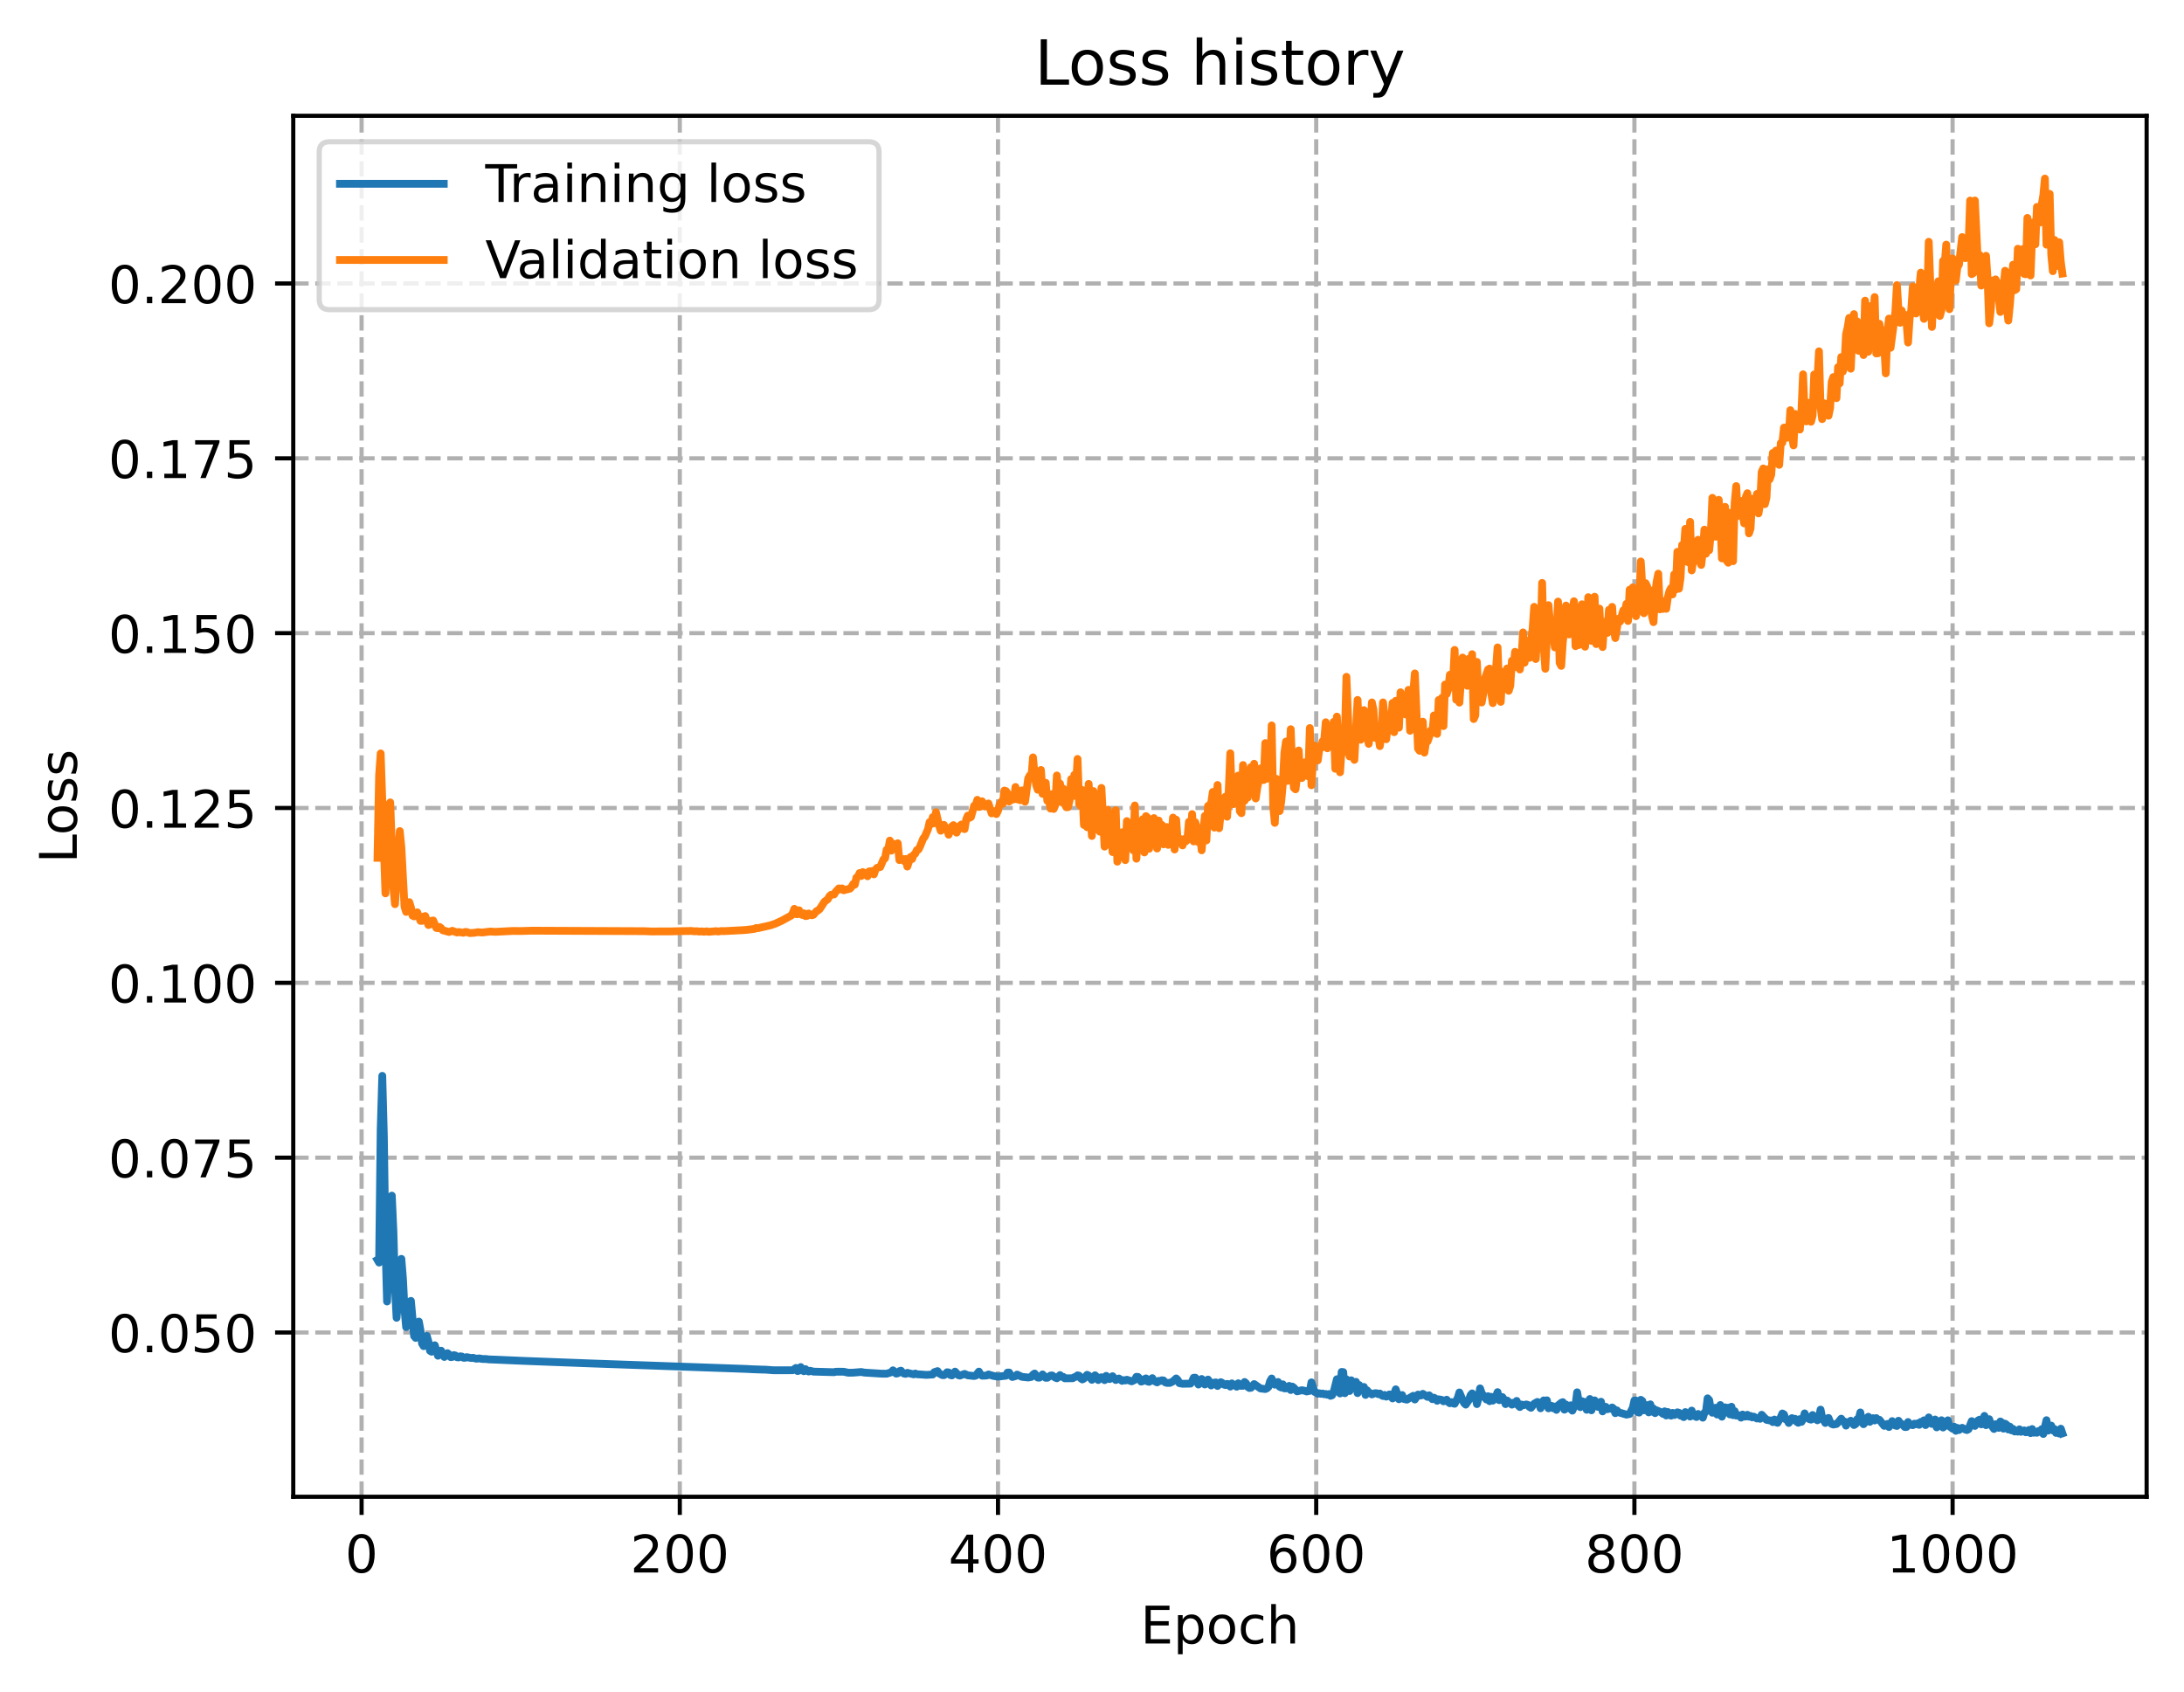 <?xml version="1.0" encoding="utf-8" standalone="no"?>
<!DOCTYPE svg PUBLIC "-//W3C//DTD SVG 1.1//EN"
  "http://www.w3.org/Graphics/SVG/1.1/DTD/svg11.dtd">
<!-- Created with matplotlib (https://matplotlib.org/) -->
<svg height="325.986pt" version="1.1" viewBox="0 0 420.826 325.986" width="420.826pt" xmlns="http://www.w3.org/2000/svg" xmlns:xlink="http://www.w3.org/1999/xlink">
 <defs>
  <style type="text/css">
*{stroke-linecap:butt;stroke-linejoin:round;}
  </style>
 </defs>
 <g id="figure_1">
  <g id="patch_1">
   <path d="M 0 325.986 
L 420.826 325.986 
L 420.826 0 
L 0 0 
z
" style="fill:#ffffff;"/>
  </g>
  <g id="axes_1">
   <g id="patch_2">
    <path d="M 56.506 288.43 
L 413.626 288.43 
L 413.626 22.318 
L 56.506 22.318 
z
" style="fill:#ffffff;"/>
   </g>
   <g id="matplotlib.axis_1">
    <g id="xtick_1">
     <g id="line2d_1">
      <path clip-path="url(#p7b90dd5ae0)" d="M 69.673 288.43 
L 69.673 22.318 
" style="fill:none;stroke:#b0b0b0;stroke-dasharray:2.96,1.28;stroke-dashoffset:0;stroke-width:0.8;"/>
     </g>
     <g id="line2d_2">
      <defs>
       <path d="M 0 0 
L 0 3.5 
" id="mb64e39a94e" style="stroke:#000000;stroke-width:0.8;"/>
      </defs>
      <g>
       <use style="stroke:#000000;stroke-width:0.8;" x="69.673" xlink:href="#mb64e39a94e" y="288.43"/>
      </g>
     </g>
     <g id="text_1">
      <!-- 0 -->
      <defs>
       <path d="M 31.781 66.406 
Q 24.172 66.406 20.328 58.906 
Q 16.5 51.422 16.5 36.375 
Q 16.5 21.391 20.328 13.891 
Q 24.172 6.391 31.781 6.391 
Q 39.453 6.391 43.281 13.891 
Q 47.125 21.391 47.125 36.375 
Q 47.125 51.422 43.281 58.906 
Q 39.453 66.406 31.781 66.406 
z
M 31.781 74.219 
Q 44.047 74.219 50.516 64.516 
Q 56.984 54.828 56.984 36.375 
Q 56.984 17.969 50.516 8.266 
Q 44.047 -1.422 31.781 -1.422 
Q 19.531 -1.422 13.062 8.266 
Q 6.594 17.969 6.594 36.375 
Q 6.594 54.828 13.062 64.516 
Q 19.531 74.219 31.781 74.219 
z
" id="DejaVuSans-48"/>
      </defs>
      <g transform="translate(66.492 303.029)scale(0.1 -0.1)">
       <use xlink:href="#DejaVuSans-48"/>
      </g>
     </g>
    </g>
    <g id="xtick_2">
     <g id="line2d_3">
      <path clip-path="url(#p7b90dd5ae0)" d="M 130.987 288.43 
L 130.987 22.318 
" style="fill:none;stroke:#b0b0b0;stroke-dasharray:2.96,1.28;stroke-dashoffset:0;stroke-width:0.8;"/>
     </g>
     <g id="line2d_4">
      <g>
       <use style="stroke:#000000;stroke-width:0.8;" x="130.987" xlink:href="#mb64e39a94e" y="288.43"/>
      </g>
     </g>
     <g id="text_2">
      <!-- 200 -->
      <defs>
       <path d="M 19.188 8.297 
L 53.609 8.297 
L 53.609 0 
L 7.328 0 
L 7.328 8.297 
Q 12.938 14.109 22.625 23.891 
Q 32.328 33.688 34.812 36.531 
Q 39.547 41.844 41.422 45.531 
Q 43.312 49.219 43.312 52.781 
Q 43.312 58.594 39.234 62.25 
Q 35.156 65.922 28.609 65.922 
Q 23.969 65.922 18.812 64.312 
Q 13.672 62.703 7.812 59.422 
L 7.812 69.391 
Q 13.766 71.781 18.938 73 
Q 24.125 74.219 28.422 74.219 
Q 39.75 74.219 46.484 68.547 
Q 53.219 62.891 53.219 53.422 
Q 53.219 48.922 51.531 44.891 
Q 49.859 40.875 45.406 35.406 
Q 44.188 33.984 37.641 27.219 
Q 31.109 20.453 19.188 8.297 
z
" id="DejaVuSans-50"/>
      </defs>
      <g transform="translate(121.443 303.029)scale(0.1 -0.1)">
       <use xlink:href="#DejaVuSans-50"/>
       <use x="63.623" xlink:href="#DejaVuSans-48"/>
       <use x="127.246" xlink:href="#DejaVuSans-48"/>
      </g>
     </g>
    </g>
    <g id="xtick_3">
     <g id="line2d_5">
      <path clip-path="url(#p7b90dd5ae0)" d="M 192.3 288.43 
L 192.3 22.318 
" style="fill:none;stroke:#b0b0b0;stroke-dasharray:2.96,1.28;stroke-dashoffset:0;stroke-width:0.8;"/>
     </g>
     <g id="line2d_6">
      <g>
       <use style="stroke:#000000;stroke-width:0.8;" x="192.3" xlink:href="#mb64e39a94e" y="288.43"/>
      </g>
     </g>
     <g id="text_3">
      <!-- 400 -->
      <defs>
       <path d="M 37.797 64.312 
L 12.891 25.391 
L 37.797 25.391 
z
M 35.203 72.906 
L 47.609 72.906 
L 47.609 25.391 
L 58.016 25.391 
L 58.016 17.188 
L 47.609 17.188 
L 47.609 0 
L 37.797 0 
L 37.797 17.188 
L 4.891 17.188 
L 4.891 26.703 
z
" id="DejaVuSans-52"/>
      </defs>
      <g transform="translate(182.756 303.029)scale(0.1 -0.1)">
       <use xlink:href="#DejaVuSans-52"/>
       <use x="63.623" xlink:href="#DejaVuSans-48"/>
       <use x="127.246" xlink:href="#DejaVuSans-48"/>
      </g>
     </g>
    </g>
    <g id="xtick_4">
     <g id="line2d_7">
      <path clip-path="url(#p7b90dd5ae0)" d="M 253.614 288.43 
L 253.614 22.318 
" style="fill:none;stroke:#b0b0b0;stroke-dasharray:2.96,1.28;stroke-dashoffset:0;stroke-width:0.8;"/>
     </g>
     <g id="line2d_8">
      <g>
       <use style="stroke:#000000;stroke-width:0.8;" x="253.614" xlink:href="#mb64e39a94e" y="288.43"/>
      </g>
     </g>
     <g id="text_4">
      <!-- 600 -->
      <defs>
       <path d="M 33.016 40.375 
Q 26.375 40.375 22.484 35.828 
Q 18.609 31.297 18.609 23.391 
Q 18.609 15.531 22.484 10.953 
Q 26.375 6.391 33.016 6.391 
Q 39.656 6.391 43.531 10.953 
Q 47.406 15.531 47.406 23.391 
Q 47.406 31.297 43.531 35.828 
Q 39.656 40.375 33.016 40.375 
z
M 52.594 71.297 
L 52.594 62.312 
Q 48.875 64.062 45.094 64.984 
Q 41.312 65.922 37.594 65.922 
Q 27.828 65.922 22.672 59.328 
Q 17.531 52.734 16.797 39.406 
Q 19.672 43.656 24.016 45.922 
Q 28.375 48.188 33.594 48.188 
Q 44.578 48.188 50.953 41.516 
Q 57.328 34.859 57.328 23.391 
Q 57.328 12.156 50.688 5.359 
Q 44.047 -1.422 33.016 -1.422 
Q 20.359 -1.422 13.672 8.266 
Q 6.984 17.969 6.984 36.375 
Q 6.984 53.656 15.188 63.938 
Q 23.391 74.219 37.203 74.219 
Q 40.922 74.219 44.703 73.484 
Q 48.484 72.75 52.594 71.297 
z
" id="DejaVuSans-54"/>
      </defs>
      <g transform="translate(244.07 303.029)scale(0.1 -0.1)">
       <use xlink:href="#DejaVuSans-54"/>
       <use x="63.623" xlink:href="#DejaVuSans-48"/>
       <use x="127.246" xlink:href="#DejaVuSans-48"/>
      </g>
     </g>
    </g>
    <g id="xtick_5">
     <g id="line2d_9">
      <path clip-path="url(#p7b90dd5ae0)" d="M 314.927 288.43 
L 314.927 22.318 
" style="fill:none;stroke:#b0b0b0;stroke-dasharray:2.96,1.28;stroke-dashoffset:0;stroke-width:0.8;"/>
     </g>
     <g id="line2d_10">
      <g>
       <use style="stroke:#000000;stroke-width:0.8;" x="314.927" xlink:href="#mb64e39a94e" y="288.43"/>
      </g>
     </g>
     <g id="text_5">
      <!-- 800 -->
      <defs>
       <path d="M 31.781 34.625 
Q 24.75 34.625 20.719 30.859 
Q 16.703 27.094 16.703 20.516 
Q 16.703 13.922 20.719 10.156 
Q 24.75 6.391 31.781 6.391 
Q 38.812 6.391 42.859 10.172 
Q 46.922 13.969 46.922 20.516 
Q 46.922 27.094 42.891 30.859 
Q 38.875 34.625 31.781 34.625 
z
M 21.922 38.812 
Q 15.578 40.375 12.031 44.719 
Q 8.5 49.078 8.5 55.328 
Q 8.5 64.062 14.719 69.141 
Q 20.953 74.219 31.781 74.219 
Q 42.672 74.219 48.875 69.141 
Q 55.078 64.062 55.078 55.328 
Q 55.078 49.078 51.531 44.719 
Q 48 40.375 41.703 38.812 
Q 48.828 37.156 52.797 32.312 
Q 56.781 27.484 56.781 20.516 
Q 56.781 9.906 50.312 4.234 
Q 43.844 -1.422 31.781 -1.422 
Q 19.734 -1.422 13.25 4.234 
Q 6.781 9.906 6.781 20.516 
Q 6.781 27.484 10.781 32.312 
Q 14.797 37.156 21.922 38.812 
z
M 18.312 54.391 
Q 18.312 48.734 21.844 45.562 
Q 25.391 42.391 31.781 42.391 
Q 38.141 42.391 41.719 45.562 
Q 45.312 48.734 45.312 54.391 
Q 45.312 60.062 41.719 63.234 
Q 38.141 66.406 31.781 66.406 
Q 25.391 66.406 21.844 63.234 
Q 18.312 60.062 18.312 54.391 
z
" id="DejaVuSans-56"/>
      </defs>
      <g transform="translate(305.383 303.029)scale(0.1 -0.1)">
       <use xlink:href="#DejaVuSans-56"/>
       <use x="63.623" xlink:href="#DejaVuSans-48"/>
       <use x="127.246" xlink:href="#DejaVuSans-48"/>
      </g>
     </g>
    </g>
    <g id="xtick_6">
     <g id="line2d_11">
      <path clip-path="url(#p7b90dd5ae0)" d="M 376.24 288.43 
L 376.24 22.318 
" style="fill:none;stroke:#b0b0b0;stroke-dasharray:2.96,1.28;stroke-dashoffset:0;stroke-width:0.8;"/>
     </g>
     <g id="line2d_12">
      <g>
       <use style="stroke:#000000;stroke-width:0.8;" x="376.24" xlink:href="#mb64e39a94e" y="288.43"/>
      </g>
     </g>
     <g id="text_6">
      <!-- 1000 -->
      <defs>
       <path d="M 12.406 8.297 
L 28.516 8.297 
L 28.516 63.922 
L 10.984 60.406 
L 10.984 69.391 
L 28.422 72.906 
L 38.281 72.906 
L 38.281 8.297 
L 54.391 8.297 
L 54.391 0 
L 12.406 0 
z
" id="DejaVuSans-49"/>
      </defs>
      <g transform="translate(363.515 303.029)scale(0.1 -0.1)">
       <use xlink:href="#DejaVuSans-49"/>
       <use x="63.623" xlink:href="#DejaVuSans-48"/>
       <use x="127.246" xlink:href="#DejaVuSans-48"/>
       <use x="190.869" xlink:href="#DejaVuSans-48"/>
      </g>
     </g>
    </g>
    <g id="text_7">
     <!-- Epoch -->
     <defs>
      <path d="M 9.812 72.906 
L 55.906 72.906 
L 55.906 64.594 
L 19.672 64.594 
L 19.672 43.016 
L 54.391 43.016 
L 54.391 34.719 
L 19.672 34.719 
L 19.672 8.297 
L 56.781 8.297 
L 56.781 0 
L 9.812 0 
z
" id="DejaVuSans-69"/>
      <path d="M 18.109 8.203 
L 18.109 -20.797 
L 9.078 -20.797 
L 9.078 54.688 
L 18.109 54.688 
L 18.109 46.391 
Q 20.953 51.266 25.266 53.625 
Q 29.594 56 35.594 56 
Q 45.562 56 51.781 48.094 
Q 58.016 40.188 58.016 27.297 
Q 58.016 14.406 51.781 6.484 
Q 45.562 -1.422 35.594 -1.422 
Q 29.594 -1.422 25.266 0.953 
Q 20.953 3.328 18.109 8.203 
z
M 48.688 27.297 
Q 48.688 37.203 44.609 42.844 
Q 40.531 48.484 33.406 48.484 
Q 26.266 48.484 22.188 42.844 
Q 18.109 37.203 18.109 27.297 
Q 18.109 17.391 22.188 11.75 
Q 26.266 6.109 33.406 6.109 
Q 40.531 6.109 44.609 11.75 
Q 48.688 17.391 48.688 27.297 
z
" id="DejaVuSans-112"/>
      <path d="M 30.609 48.391 
Q 23.391 48.391 19.188 42.75 
Q 14.984 37.109 14.984 27.297 
Q 14.984 17.484 19.156 11.844 
Q 23.344 6.203 30.609 6.203 
Q 37.797 6.203 41.984 11.859 
Q 46.188 17.531 46.188 27.297 
Q 46.188 37.016 41.984 42.703 
Q 37.797 48.391 30.609 48.391 
z
M 30.609 56 
Q 42.328 56 49.016 48.375 
Q 55.719 40.766 55.719 27.297 
Q 55.719 13.875 49.016 6.219 
Q 42.328 -1.422 30.609 -1.422 
Q 18.844 -1.422 12.172 6.219 
Q 5.516 13.875 5.516 27.297 
Q 5.516 40.766 12.172 48.375 
Q 18.844 56 30.609 56 
z
" id="DejaVuSans-111"/>
      <path d="M 48.781 52.594 
L 48.781 44.188 
Q 44.969 46.297 41.141 47.344 
Q 37.312 48.391 33.406 48.391 
Q 24.656 48.391 19.812 42.844 
Q 14.984 37.312 14.984 27.297 
Q 14.984 17.281 19.812 11.734 
Q 24.656 6.203 33.406 6.203 
Q 37.312 6.203 41.141 7.25 
Q 44.969 8.297 48.781 10.406 
L 48.781 2.094 
Q 45.016 0.344 40.984 -0.531 
Q 36.969 -1.422 32.422 -1.422 
Q 20.062 -1.422 12.781 6.344 
Q 5.516 14.109 5.516 27.297 
Q 5.516 40.672 12.859 48.328 
Q 20.219 56 33.016 56 
Q 37.156 56 41.109 55.141 
Q 45.062 54.297 48.781 52.594 
z
" id="DejaVuSans-99"/>
      <path d="M 54.891 33.016 
L 54.891 0 
L 45.906 0 
L 45.906 32.719 
Q 45.906 40.484 42.875 44.328 
Q 39.844 48.188 33.797 48.188 
Q 26.516 48.188 22.312 43.547 
Q 18.109 38.922 18.109 30.906 
L 18.109 0 
L 9.078 0 
L 9.078 75.984 
L 18.109 75.984 
L 18.109 46.188 
Q 21.344 51.125 25.703 53.562 
Q 30.078 56 35.797 56 
Q 45.219 56 50.047 50.172 
Q 54.891 44.344 54.891 33.016 
z
" id="DejaVuSans-104"/>
     </defs>
     <g transform="translate(219.755 316.707)scale(0.1 -0.1)">
      <use xlink:href="#DejaVuSans-69"/>
      <use x="63.184" xlink:href="#DejaVuSans-112"/>
      <use x="126.66" xlink:href="#DejaVuSans-111"/>
      <use x="187.842" xlink:href="#DejaVuSans-99"/>
      <use x="242.822" xlink:href="#DejaVuSans-104"/>
     </g>
    </g>
   </g>
   <g id="matplotlib.axis_2">
    <g id="ytick_1">
     <g id="line2d_13">
      <path clip-path="url(#p7b90dd5ae0)" d="M 56.506 256.776 
L 413.626 256.776 
" style="fill:none;stroke:#b0b0b0;stroke-dasharray:2.96,1.28;stroke-dashoffset:0;stroke-width:0.8;"/>
     </g>
     <g id="line2d_14">
      <defs>
       <path d="M 0 0 
L -3.5 0 
" id="m97328fad6a" style="stroke:#000000;stroke-width:0.8;"/>
      </defs>
      <g>
       <use style="stroke:#000000;stroke-width:0.8;" x="56.506" xlink:href="#m97328fad6a" y="256.776"/>
      </g>
     </g>
     <g id="text_8">
      <!-- 0.050 -->
      <defs>
       <path d="M 10.688 12.406 
L 21 12.406 
L 21 0 
L 10.688 0 
z
" id="DejaVuSans-46"/>
       <path d="M 10.797 72.906 
L 49.516 72.906 
L 49.516 64.594 
L 19.828 64.594 
L 19.828 46.734 
Q 21.969 47.469 24.109 47.828 
Q 26.266 48.188 28.422 48.188 
Q 40.625 48.188 47.75 41.5 
Q 54.891 34.812 54.891 23.391 
Q 54.891 11.625 47.562 5.094 
Q 40.234 -1.422 26.906 -1.422 
Q 22.312 -1.422 17.547 -0.641 
Q 12.797 0.141 7.719 1.703 
L 7.719 11.625 
Q 12.109 9.234 16.797 8.062 
Q 21.484 6.891 26.703 6.891 
Q 35.156 6.891 40.078 11.328 
Q 45.016 15.766 45.016 23.391 
Q 45.016 31 40.078 35.438 
Q 35.156 39.891 26.703 39.891 
Q 22.75 39.891 18.812 39.016 
Q 14.891 38.141 10.797 36.281 
z
" id="DejaVuSans-53"/>
      </defs>
      <g transform="translate(20.878 260.575)scale(0.1 -0.1)">
       <use xlink:href="#DejaVuSans-48"/>
       <use x="63.623" xlink:href="#DejaVuSans-46"/>
       <use x="95.41" xlink:href="#DejaVuSans-48"/>
       <use x="159.033" xlink:href="#DejaVuSans-53"/>
       <use x="222.656" xlink:href="#DejaVuSans-48"/>
      </g>
     </g>
    </g>
    <g id="ytick_2">
     <g id="line2d_15">
      <path clip-path="url(#p7b90dd5ae0)" d="M 56.506 223.085 
L 413.626 223.085 
" style="fill:none;stroke:#b0b0b0;stroke-dasharray:2.96,1.28;stroke-dashoffset:0;stroke-width:0.8;"/>
     </g>
     <g id="line2d_16">
      <g>
       <use style="stroke:#000000;stroke-width:0.8;" x="56.506" xlink:href="#m97328fad6a" y="223.085"/>
      </g>
     </g>
     <g id="text_9">
      <!-- 0.075 -->
      <defs>
       <path d="M 8.203 72.906 
L 55.078 72.906 
L 55.078 68.703 
L 28.609 0 
L 18.312 0 
L 43.219 64.594 
L 8.203 64.594 
z
" id="DejaVuSans-55"/>
      </defs>
      <g transform="translate(20.878 226.884)scale(0.1 -0.1)">
       <use xlink:href="#DejaVuSans-48"/>
       <use x="63.623" xlink:href="#DejaVuSans-46"/>
       <use x="95.41" xlink:href="#DejaVuSans-48"/>
       <use x="159.033" xlink:href="#DejaVuSans-55"/>
       <use x="222.656" xlink:href="#DejaVuSans-53"/>
      </g>
     </g>
    </g>
    <g id="ytick_3">
     <g id="line2d_17">
      <path clip-path="url(#p7b90dd5ae0)" d="M 56.506 189.393 
L 413.626 189.393 
" style="fill:none;stroke:#b0b0b0;stroke-dasharray:2.96,1.28;stroke-dashoffset:0;stroke-width:0.8;"/>
     </g>
     <g id="line2d_18">
      <g>
       <use style="stroke:#000000;stroke-width:0.8;" x="56.506" xlink:href="#m97328fad6a" y="189.393"/>
      </g>
     </g>
     <g id="text_10">
      <!-- 0.100 -->
      <g transform="translate(20.878 193.192)scale(0.1 -0.1)">
       <use xlink:href="#DejaVuSans-48"/>
       <use x="63.623" xlink:href="#DejaVuSans-46"/>
       <use x="95.41" xlink:href="#DejaVuSans-49"/>
       <use x="159.033" xlink:href="#DejaVuSans-48"/>
       <use x="222.656" xlink:href="#DejaVuSans-48"/>
      </g>
     </g>
    </g>
    <g id="ytick_4">
     <g id="line2d_19">
      <path clip-path="url(#p7b90dd5ae0)" d="M 56.506 155.702 
L 413.626 155.702 
" style="fill:none;stroke:#b0b0b0;stroke-dasharray:2.96,1.28;stroke-dashoffset:0;stroke-width:0.8;"/>
     </g>
     <g id="line2d_20">
      <g>
       <use style="stroke:#000000;stroke-width:0.8;" x="56.506" xlink:href="#m97328fad6a" y="155.702"/>
      </g>
     </g>
     <g id="text_11">
      <!-- 0.125 -->
      <g transform="translate(20.878 159.501)scale(0.1 -0.1)">
       <use xlink:href="#DejaVuSans-48"/>
       <use x="63.623" xlink:href="#DejaVuSans-46"/>
       <use x="95.41" xlink:href="#DejaVuSans-49"/>
       <use x="159.033" xlink:href="#DejaVuSans-50"/>
       <use x="222.656" xlink:href="#DejaVuSans-53"/>
      </g>
     </g>
    </g>
    <g id="ytick_5">
     <g id="line2d_21">
      <path clip-path="url(#p7b90dd5ae0)" d="M 56.506 122.01 
L 413.626 122.01 
" style="fill:none;stroke:#b0b0b0;stroke-dasharray:2.96,1.28;stroke-dashoffset:0;stroke-width:0.8;"/>
     </g>
     <g id="line2d_22">
      <g>
       <use style="stroke:#000000;stroke-width:0.8;" x="56.506" xlink:href="#m97328fad6a" y="122.01"/>
      </g>
     </g>
     <g id="text_12">
      <!-- 0.150 -->
      <g transform="translate(20.878 125.81)scale(0.1 -0.1)">
       <use xlink:href="#DejaVuSans-48"/>
       <use x="63.623" xlink:href="#DejaVuSans-46"/>
       <use x="95.41" xlink:href="#DejaVuSans-49"/>
       <use x="159.033" xlink:href="#DejaVuSans-53"/>
       <use x="222.656" xlink:href="#DejaVuSans-48"/>
      </g>
     </g>
    </g>
    <g id="ytick_6">
     <g id="line2d_23">
      <path clip-path="url(#p7b90dd5ae0)" d="M 56.506 88.319 
L 413.626 88.319 
" style="fill:none;stroke:#b0b0b0;stroke-dasharray:2.96,1.28;stroke-dashoffset:0;stroke-width:0.8;"/>
     </g>
     <g id="line2d_24">
      <g>
       <use style="stroke:#000000;stroke-width:0.8;" x="56.506" xlink:href="#m97328fad6a" y="88.319"/>
      </g>
     </g>
     <g id="text_13">
      <!-- 0.175 -->
      <g transform="translate(20.878 92.118)scale(0.1 -0.1)">
       <use xlink:href="#DejaVuSans-48"/>
       <use x="63.623" xlink:href="#DejaVuSans-46"/>
       <use x="95.41" xlink:href="#DejaVuSans-49"/>
       <use x="159.033" xlink:href="#DejaVuSans-55"/>
       <use x="222.656" xlink:href="#DejaVuSans-53"/>
      </g>
     </g>
    </g>
    <g id="ytick_7">
     <g id="line2d_25">
      <path clip-path="url(#p7b90dd5ae0)" d="M 56.506 54.628 
L 413.626 54.628 
" style="fill:none;stroke:#b0b0b0;stroke-dasharray:2.96,1.28;stroke-dashoffset:0;stroke-width:0.8;"/>
     </g>
     <g id="line2d_26">
      <g>
       <use style="stroke:#000000;stroke-width:0.8;" x="56.506" xlink:href="#m97328fad6a" y="54.628"/>
      </g>
     </g>
     <g id="text_14">
      <!-- 0.200 -->
      <g transform="translate(20.878 58.427)scale(0.1 -0.1)">
       <use xlink:href="#DejaVuSans-48"/>
       <use x="63.623" xlink:href="#DejaVuSans-46"/>
       <use x="95.41" xlink:href="#DejaVuSans-50"/>
       <use x="159.033" xlink:href="#DejaVuSans-48"/>
       <use x="222.656" xlink:href="#DejaVuSans-48"/>
      </g>
     </g>
    </g>
    <g id="text_15">
     <!-- Loss -->
     <defs>
      <path d="M 9.812 72.906 
L 19.672 72.906 
L 19.672 8.297 
L 55.172 8.297 
L 55.172 0 
L 9.812 0 
z
" id="DejaVuSans-76"/>
      <path d="M 44.281 53.078 
L 44.281 44.578 
Q 40.484 46.531 36.375 47.5 
Q 32.281 48.484 27.875 48.484 
Q 21.188 48.484 17.844 46.438 
Q 14.5 44.391 14.5 40.281 
Q 14.5 37.156 16.891 35.375 
Q 19.281 33.594 26.516 31.984 
L 29.594 31.297 
Q 39.156 29.25 43.188 25.516 
Q 47.219 21.781 47.219 15.094 
Q 47.219 7.469 41.188 3.016 
Q 35.156 -1.422 24.609 -1.422 
Q 20.219 -1.422 15.453 -0.562 
Q 10.688 0.297 5.422 2 
L 5.422 11.281 
Q 10.406 8.688 15.234 7.391 
Q 20.062 6.109 24.812 6.109 
Q 31.156 6.109 34.562 8.281 
Q 37.984 10.453 37.984 14.406 
Q 37.984 18.062 35.516 20.016 
Q 33.062 21.969 24.703 23.781 
L 21.578 24.516 
Q 13.234 26.266 9.516 29.906 
Q 5.812 33.547 5.812 39.891 
Q 5.812 47.609 11.281 51.797 
Q 16.75 56 26.812 56 
Q 31.781 56 36.172 55.266 
Q 40.578 54.547 44.281 53.078 
z
" id="DejaVuSans-115"/>
     </defs>
     <g transform="translate(14.798 166.341)rotate(-90)scale(0.1 -0.1)">
      <use xlink:href="#DejaVuSans-76"/>
      <use x="53.963" xlink:href="#DejaVuSans-111"/>
      <use x="115.145" xlink:href="#DejaVuSans-115"/>
      <use x="167.244" xlink:href="#DejaVuSans-115"/>
     </g>
    </g>
   </g>
   <g id="line2d_27">
    <path clip-path="url(#p7b90dd5ae0)" d="M 72.739 242.774 
L 73.046 243.303 
L 73.352 217.673 
L 73.659 207.32 
L 73.965 218.93 
L 74.272 239.692 
L 74.578 250.808 
L 74.885 243.865 
L 75.192 233.082 
L 75.498 230.403 
L 75.805 237.244 
L 76.111 248.136 
L 76.418 253.947 
L 76.724 250.317 
L 77.031 244.351 
L 77.337 242.589 
L 77.644 246.389 
L 77.951 252.39 
L 78.257 255.743 
L 78.564 254.07 
L 78.87 250.902 
L 79.177 250.685 
L 79.79 257.458 
L 80.097 257.819 
L 80.403 255.752 
L 80.71 254.675 
L 81.016 256.369 
L 81.323 258.909 
L 81.629 259.406 
L 81.936 258.108 
L 82.243 257.44 
L 82.549 258.535 
L 82.856 260.302 
L 83.162 260.486 
L 83.469 259.387 
L 83.775 259.238 
L 84.389 261.258 
L 85.002 260.286 
L 85.615 261.493 
L 86.228 260.764 
L 86.534 261.011 
L 86.841 261.523 
L 87.148 261.487 
L 87.454 261.136 
L 87.761 261.215 
L 88.067 261.55 
L 88.374 261.583 
L 88.68 261.369 
L 88.987 261.404 
L 89.294 261.642 
L 89.6 261.658 
L 89.907 261.525 
L 90.826 261.706 
L 91.133 261.651 
L 91.746 261.829 
L 92.359 261.774 
L 92.972 261.884 
L 93.586 261.885 
L 94.199 261.96 
L 95.425 262.006 
L 100.943 262.249 
L 114.126 262.749 
L 143.863 263.799 
L 145.089 263.865 
L 146.928 263.928 
L 147.541 263.938 
L 148.154 263.988 
L 149.074 264.057 
L 152.753 264.049 
L 153.366 263.612 
L 153.673 264.205 
L 153.979 264.124 
L 154.286 263.442 
L 154.592 264.039 
L 154.899 264.242 
L 155.206 263.834 
L 155.512 264.148 
L 155.819 264.3 
L 156.125 264.154 
L 156.738 264.318 
L 157.658 264.344 
L 160.724 264.43 
L 161.03 264.342 
L 161.643 264.336 
L 162.563 264.341 
L 163.483 264.534 
L 164.403 264.516 
L 165.935 264.39 
L 166.549 264.503 
L 169.921 264.716 
L 170.84 264.721 
L 171.76 264.434 
L 172.067 264.067 
L 172.68 264.705 
L 172.986 264.637 
L 173.293 264.233 
L 173.6 264.137 
L 173.906 264.522 
L 174.213 264.705 
L 174.519 264.742 
L 174.826 264.548 
L 176.052 264.842 
L 176.359 264.686 
L 176.665 264.822 
L 177.585 264.878 
L 178.505 264.949 
L 179.731 264.868 
L 180.037 264.419 
L 180.651 264.219 
L 180.957 264.655 
L 181.57 264.986 
L 181.877 265.004 
L 182.183 264.816 
L 182.49 264.437 
L 182.797 264.48 
L 183.103 264.967 
L 183.41 265.049 
L 183.716 264.759 
L 184.023 264.314 
L 184.636 264.989 
L 184.943 265.084 
L 185.862 264.757 
L 186.475 265.036 
L 187.702 265.161 
L 188.008 265.089 
L 188.621 264.313 
L 188.928 264.857 
L 189.234 265.099 
L 189.848 265.086 
L 190.154 265.056 
L 190.461 264.864 
L 191.38 265.135 
L 192.3 265.283 
L 193.833 265.101 
L 194.14 264.499 
L 194.446 264.494 
L 194.753 265.068 
L 195.059 265.354 
L 195.672 265.174 
L 195.979 264.889 
L 196.899 265.318 
L 198.125 265.454 
L 198.738 265.332 
L 199.045 264.897 
L 199.351 264.684 
L 199.964 265.468 
L 200.271 265.483 
L 200.577 265.264 
L 200.884 264.856 
L 201.497 265.511 
L 201.804 265.503 
L 202.417 265.072 
L 202.723 265.051 
L 203.337 265.477 
L 203.643 265.599 
L 204.256 264.985 
L 204.563 265.316 
L 204.869 265.317 
L 205.176 265.61 
L 206.709 265.59 
L 207.015 265.378 
L 207.322 265.309 
L 207.628 265.031 
L 207.935 265.106 
L 208.242 265.603 
L 208.548 265.822 
L 208.855 265.656 
L 209.468 264.933 
L 209.774 265.082 
L 210.388 265.898 
L 211.001 265.022 
L 211.307 265.329 
L 211.614 265.938 
L 211.92 265.519 
L 212.227 265.403 
L 212.534 265.459 
L 212.84 265.959 
L 213.147 265.132 
L 213.453 265.555 
L 213.76 265.759 
L 214.066 265.629 
L 214.373 265.202 
L 214.986 265.935 
L 215.599 265.644 
L 216.212 266.099 
L 216.519 265.955 
L 216.826 266.023 
L 217.132 265.882 
L 217.745 266.083 
L 218.052 266.19 
L 218.665 265.904 
L 218.971 265.316 
L 219.278 265.34 
L 219.585 265.672 
L 219.891 266.243 
L 220.198 266.145 
L 220.504 265.775 
L 220.811 265.622 
L 221.117 266.205 
L 221.424 266.287 
L 222.037 265.573 
L 222.344 266.084 
L 222.957 266.394 
L 223.263 266.1 
L 223.57 266.129 
L 223.877 265.984 
L 224.183 266.019 
L 224.49 266.367 
L 224.796 266.486 
L 225.409 266.493 
L 226.023 266.199 
L 226.636 265.63 
L 226.942 265.933 
L 227.249 266.542 
L 227.862 266.657 
L 229.395 266.63 
L 229.701 266.197 
L 230.008 265.494 
L 230.314 265.484 
L 230.928 266.811 
L 231.234 266.484 
L 231.541 265.735 
L 231.847 266.012 
L 232.154 266.799 
L 232.46 266.596 
L 232.767 265.848 
L 233.074 266.281 
L 233.38 266.985 
L 233.993 266.431 
L 234.3 266.403 
L 234.606 267.083 
L 235.22 266.354 
L 235.526 266.5 
L 235.833 266.821 
L 236.139 266.912 
L 236.446 266.684 
L 236.752 266.748 
L 237.059 267.204 
L 237.366 266.579 
L 237.672 266.927 
L 237.979 266.918 
L 238.285 267.225 
L 238.592 266.562 
L 238.898 267.045 
L 239.511 267.053 
L 239.818 266.319 
L 240.125 266.592 
L 240.431 267.267 
L 240.738 267.471 
L 241.044 267.43 
L 241.657 266.715 
L 242.884 267.566 
L 243.803 267.672 
L 244.11 267.55 
L 244.417 267.255 
L 244.723 266.173 
L 245.03 265.64 
L 245.336 266.476 
L 245.643 266.832 
L 246.256 266.311 
L 246.563 267.224 
L 246.869 267.378 
L 247.176 266.761 
L 247.482 267.548 
L 247.789 267.553 
L 248.402 267.064 
L 248.708 267.869 
L 249.015 267.204 
L 249.322 267.436 
L 249.935 268.118 
L 250.854 267.898 
L 251.468 268.026 
L 251.774 268.146 
L 252.387 268.008 
L 252.694 266.39 
L 253.307 268.229 
L 253.614 268.337 
L 253.92 268.579 
L 254.227 268.489 
L 254.533 268.605 
L 254.84 268.538 
L 255.146 268.68 
L 255.453 268.625 
L 255.76 268.779 
L 256.066 268.642 
L 256.373 268.982 
L 256.679 268.87 
L 256.986 268.226 
L 257.599 265.786 
L 257.905 265.746 
L 258.212 268.525 
L 258.519 264.375 
L 258.825 264.408 
L 259.132 268.483 
L 259.438 265.801 
L 259.745 266.329 
L 260.051 268.054 
L 260.358 265.985 
L 260.665 267.407 
L 260.971 267.482 
L 261.278 266.288 
L 261.584 268.458 
L 261.891 266.895 
L 262.197 267.701 
L 262.504 267.874 
L 262.811 267.269 
L 263.117 268.81 
L 263.424 267.921 
L 263.73 268.434 
L 264.037 268.446 
L 264.343 268.708 
L 264.957 268.473 
L 265.263 268.485 
L 265.57 268.659 
L 265.876 268.536 
L 266.183 268.863 
L 266.489 269.016 
L 266.796 268.807 
L 267.103 269.136 
L 267.409 269.047 
L 267.716 268.713 
L 268.022 268.77 
L 268.329 269.487 
L 268.942 267.73 
L 269.555 269.642 
L 269.862 268.911 
L 270.168 268.828 
L 270.475 269.579 
L 271.088 269.719 
L 271.701 269.336 
L 272.314 268.977 
L 272.621 269.693 
L 273.234 268.743 
L 273.54 268.939 
L 273.847 268.904 
L 274.154 268.593 
L 275.073 269.192 
L 275.38 268.88 
L 275.993 269.626 
L 276.3 269.336 
L 276.606 269.518 
L 276.913 269.937 
L 277.219 269.652 
L 277.832 269.776 
L 278.139 270.037 
L 278.752 269.731 
L 279.059 270.183 
L 279.365 270.412 
L 279.672 270.198 
L 279.978 270.435 
L 280.285 270.509 
L 280.898 269.356 
L 281.205 268.33 
L 281.818 269.763 
L 282.124 270.398 
L 282.431 270.676 
L 283.044 269.763 
L 283.351 268.865 
L 283.657 268.513 
L 283.964 268.977 
L 284.27 269.074 
L 284.577 270.576 
L 284.883 269.435 
L 285.19 267.549 
L 285.497 268.474 
L 286.416 269.692 
L 286.723 269.058 
L 287.029 270.016 
L 287.336 269.171 
L 287.643 269.912 
L 288.256 269.053 
L 288.562 268.271 
L 288.869 269.813 
L 289.175 269.751 
L 289.482 269.208 
L 289.788 269.665 
L 290.095 270.576 
L 290.402 269.887 
L 290.708 270.191 
L 291.015 270.319 
L 291.321 270.684 
L 291.628 270.308 
L 291.934 270.538 
L 292.241 269.963 
L 292.548 270.833 
L 292.854 271.144 
L 293.161 270.657 
L 293.467 270.804 
L 294.08 270.646 
L 294.387 270.718 
L 294.694 271.119 
L 295 271.29 
L 295.613 270.5 
L 296.226 270.161 
L 296.533 270.27 
L 296.84 271.385 
L 297.146 270.415 
L 297.453 269.86 
L 297.759 270.05 
L 298.066 269.846 
L 298.372 271.391 
L 298.985 270.915 
L 299.292 271.379 
L 299.599 271.047 
L 299.905 271.688 
L 300.212 270.836 
L 300.825 270.324 
L 301.131 270.202 
L 301.438 271.65 
L 301.745 270.657 
L 302.051 271.325 
L 302.358 271.422 
L 302.664 270.806 
L 302.971 271.836 
L 303.277 271.153 
L 303.584 270.763 
L 303.891 268.303 
L 304.197 270.144 
L 304.504 271.168 
L 304.81 270.004 
L 305.117 270.711 
L 305.423 270.157 
L 305.73 271.673 
L 306.037 271.139 
L 306.343 269.591 
L 306.65 271.773 
L 306.956 270.34 
L 307.263 269.861 
L 307.569 270.272 
L 307.876 271.11 
L 308.183 270.724 
L 308.489 270.118 
L 308.796 271.981 
L 309.102 271.139 
L 309.409 271.099 
L 309.715 271.565 
L 310.022 271.426 
L 310.328 271.478 
L 310.635 271.226 
L 310.942 271.475 
L 311.248 272.325 
L 311.555 271.784 
L 311.861 272.153 
L 313.394 272.605 
L 314.007 272.478 
L 314.62 271.265 
L 314.927 269.881 
L 315.234 269.892 
L 315.54 272.12 
L 315.847 272.214 
L 316.153 269.752 
L 316.46 269.976 
L 316.766 271.774 
L 317.073 271.37 
L 317.38 270.768 
L 317.686 272.171 
L 317.993 270.619 
L 318.299 272.039 
L 318.606 271.432 
L 318.912 272.316 
L 319.219 271.774 
L 320.139 272.191 
L 320.445 272.467 
L 320.752 271.97 
L 321.058 272.771 
L 321.365 272.096 
L 321.978 272.805 
L 322.285 272.265 
L 322.591 272.685 
L 322.898 272.574 
L 323.204 272.161 
L 323.511 272.246 
L 323.817 272.802 
L 324.124 272.863 
L 324.431 273.084 
L 324.737 272.113 
L 325.657 272.982 
L 325.963 271.828 
L 326.27 272.825 
L 326.577 272.886 
L 326.883 273.066 
L 327.19 272.471 
L 327.496 272.849 
L 327.803 272.794 
L 328.109 273.197 
L 328.416 272.242 
L 328.722 272.006 
L 329.029 269.463 
L 329.336 269.803 
L 329.642 271.626 
L 329.949 272.245 
L 330.255 271.636 
L 330.562 271.279 
L 330.868 272.586 
L 331.175 272.278 
L 331.482 270.753 
L 331.788 273.002 
L 332.401 271.198 
L 332.708 271.973 
L 333.014 271.266 
L 333.321 272.566 
L 333.628 271.081 
L 333.934 272.704 
L 334.241 271.929 
L 334.547 272.79 
L 334.854 272.67 
L 335.16 272.804 
L 335.467 273.185 
L 335.774 272.588 
L 336.08 272.985 
L 336.387 272.969 
L 336.693 272.637 
L 337 272.998 
L 337.306 272.854 
L 337.613 273.137 
L 337.92 272.989 
L 338.533 273.35 
L 338.839 273.261 
L 339.146 273.414 
L 339.452 272.631 
L 340.372 273.602 
L 340.985 273.724 
L 341.292 273.742 
L 341.598 274.045 
L 341.905 273.552 
L 342.211 274.063 
L 342.518 274.188 
L 343.131 273.104 
L 343.438 272.382 
L 343.744 272.556 
L 344.051 273.499 
L 344.357 273.609 
L 344.664 274.212 
L 344.971 273.842 
L 345.277 273.277 
L 345.584 273.452 
L 345.89 273.411 
L 346.197 273.976 
L 346.503 274.177 
L 346.81 273.475 
L 347.117 274.005 
L 347.423 273.501 
L 347.73 272.365 
L 348.036 273.039 
L 348.343 273.191 
L 348.649 273.489 
L 348.956 273.569 
L 349.262 272.68 
L 349.569 273.412 
L 349.876 273.399 
L 350.182 273.696 
L 350.489 273.174 
L 350.795 271.639 
L 351.102 273.146 
L 351.715 274.211 
L 352.022 273.393 
L 352.328 273.244 
L 352.635 274.007 
L 352.941 274.4 
L 353.248 274.515 
L 353.861 274.412 
L 354.168 274.129 
L 354.781 273.385 
L 355.087 273.883 
L 355.394 273.928 
L 355.7 274.726 
L 356.007 274.177 
L 356.62 273.783 
L 356.927 274.103 
L 357.233 274.61 
L 357.54 274.429 
L 357.846 273.492 
L 358.153 273.465 
L 358.46 272.18 
L 358.766 274.098 
L 359.073 274.454 
L 359.379 274.077 
L 359.686 273.303 
L 359.992 273.012 
L 360.299 273.998 
L 360.605 273.486 
L 360.912 273.284 
L 361.219 273.734 
L 361.525 273.274 
L 361.832 273.59 
L 362.138 273.603 
L 363.058 274.769 
L 363.671 274.399 
L 363.978 274.996 
L 364.284 274.559 
L 364.591 273.852 
L 364.897 274.401 
L 365.204 274.707 
L 365.511 274.787 
L 365.817 273.784 
L 366.124 274.255 
L 366.43 274.386 
L 367.043 274.997 
L 367.35 274.986 
L 367.657 274.031 
L 367.963 274.527 
L 368.576 274.638 
L 368.883 274.347 
L 369.189 274.466 
L 369.496 274.283 
L 369.802 274.575 
L 370.109 274.002 
L 370.416 274.188 
L 370.722 273.704 
L 371.029 274.623 
L 371.335 274.12 
L 371.642 273.139 
L 371.948 274.26 
L 372.255 274.394 
L 372.562 273.717 
L 372.868 273.547 
L 373.175 275.059 
L 373.481 274.452 
L 374.094 273.685 
L 374.401 275.087 
L 374.708 274.828 
L 375.014 273.945 
L 375.321 273.698 
L 375.627 274.833 
L 376.24 275.326 
L 376.547 274.936 
L 376.854 275.719 
L 377.16 275.162 
L 377.467 275.57 
L 378.08 275.141 
L 378.693 275.486 
L 378.999 275.58 
L 379.306 275.412 
L 379.919 273.86 
L 380.226 274.093 
L 380.532 274.78 
L 380.839 274.056 
L 381.145 273.728 
L 381.452 273.569 
L 381.759 274.482 
L 382.065 273.981 
L 382.372 272.851 
L 382.678 274.639 
L 383.291 273.483 
L 383.598 274.478 
L 384.211 275.373 
L 384.518 274.448 
L 385.131 275.162 
L 385.437 273.929 
L 385.744 274.143 
L 386.051 275.309 
L 386.357 274.352 
L 386.664 274.577 
L 386.97 275.464 
L 387.277 274.926 
L 387.583 275.633 
L 387.89 275.352 
L 388.197 275.86 
L 388.503 275.808 
L 388.81 275.883 
L 389.116 275.437 
L 389.423 275.917 
L 390.036 275.643 
L 390.342 276.005 
L 390.649 275.955 
L 390.956 275.564 
L 391.262 276.17 
L 391.569 275.384 
L 391.875 276.091 
L 392.182 276.031 
L 392.488 276.097 
L 392.795 275.765 
L 393.102 275.935 
L 393.408 275.41 
L 393.715 276.334 
L 394.328 273.678 
L 394.634 275.688 
L 394.941 274.797 
L 395.248 274.723 
L 395.554 275.647 
L 395.861 275.379 
L 396.167 276.126 
L 396.474 275.732 
L 396.78 276.247 
L 397.087 275.315 
L 397.394 276.216 
L 397.394 276.216 
" style="fill:none;stroke:#1f77b4;stroke-linecap:square;stroke-width:1.5;"/>
   </g>
   <g id="line2d_28">
    <path clip-path="url(#p7b90dd5ae0)" d="M 72.739 165.31 
L 73.046 149.428 
L 73.352 145.186 
L 74.272 172.162 
L 74.885 155.129 
L 75.192 154.621 
L 75.805 171.055 
L 76.111 174.239 
L 77.031 160.148 
L 77.337 163.275 
L 77.951 174.729 
L 78.257 175.733 
L 78.564 174.295 
L 78.87 173.845 
L 79.177 174.858 
L 79.483 176.438 
L 79.79 176.593 
L 80.097 175.996 
L 80.403 175.807 
L 81.016 177.458 
L 81.323 177.451 
L 81.629 176.625 
L 81.936 176.524 
L 82.549 178.253 
L 82.856 178.153 
L 83.162 177.444 
L 83.469 177.378 
L 84.082 178.824 
L 84.389 178.878 
L 84.695 178.623 
L 85.002 178.857 
L 85.308 179.263 
L 86.534 179.597 
L 87.148 179.37 
L 88.067 179.699 
L 88.374 179.603 
L 89.294 179.751 
L 89.6 179.595 
L 89.907 179.596 
L 90.52 179.814 
L 91.44 179.742 
L 92.053 179.634 
L 92.972 179.698 
L 93.892 179.577 
L 94.505 179.514 
L 95.425 179.572 
L 98.797 179.4 
L 100.33 179.415 
L 102.476 179.347 
L 124.242 179.442 
L 125.469 179.499 
L 127.001 179.487 
L 129.147 179.487 
L 131.293 179.43 
L 132.826 179.416 
L 133.133 179.385 
L 133.746 179.47 
L 134.359 179.449 
L 134.666 179.524 
L 135.279 179.477 
L 135.585 179.558 
L 136.198 179.471 
L 136.505 179.568 
L 138.038 179.433 
L 138.344 179.509 
L 138.957 179.415 
L 139.571 179.431 
L 143.249 179.238 
L 143.863 179.188 
L 145.395 179.002 
L 145.702 178.826 
L 146.009 178.869 
L 148.461 178.309 
L 149.381 177.997 
L 150.607 177.441 
L 152.446 176.436 
L 152.753 175.948 
L 153.06 175.136 
L 153.366 176.157 
L 153.673 176.174 
L 153.979 175.416 
L 154.286 176.141 
L 154.592 176.313 
L 154.899 175.992 
L 155.206 176.535 
L 155.512 176.498 
L 155.819 176.028 
L 156.125 176.286 
L 156.432 176.376 
L 156.738 176.283 
L 157.351 175.567 
L 157.658 175.425 
L 157.965 175.153 
L 158.884 173.739 
L 159.497 173.298 
L 159.804 172.726 
L 160.111 172.441 
L 160.724 172.356 
L 161.03 171.841 
L 161.643 171.193 
L 161.95 171.402 
L 162.257 171.195 
L 162.563 171.555 
L 163.789 171.243 
L 164.096 170.894 
L 164.403 170.342 
L 164.709 170.473 
L 165.016 169.121 
L 165.322 168.918 
L 165.629 168.238 
L 165.935 168.816 
L 166.242 168.052 
L 166.549 168.242 
L 166.855 168.224 
L 167.162 168.861 
L 167.468 167.922 
L 168.081 167.85 
L 168.388 168.494 
L 168.694 167.586 
L 169.001 167.23 
L 169.614 167.075 
L 170.227 165.617 
L 170.534 165.418 
L 170.84 163.743 
L 171.147 163.677 
L 171.454 161.985 
L 171.76 163.921 
L 172.067 162.57 
L 172.373 163.466 
L 172.68 163.166 
L 172.986 162.496 
L 173.293 165.742 
L 173.906 165.52 
L 174.213 165.925 
L 174.519 165.522 
L 174.826 166.991 
L 175.439 165.153 
L 175.746 165.538 
L 176.052 164.73 
L 176.359 164.494 
L 176.665 163.808 
L 176.972 163.716 
L 177.278 163.112 
L 177.891 161.595 
L 178.198 161.221 
L 178.811 159.789 
L 179.118 158.419 
L 179.424 158.818 
L 179.731 157.457 
L 180.037 158.64 
L 180.344 156.503 
L 180.957 159.102 
L 181.264 160.091 
L 181.57 159.227 
L 181.877 158.951 
L 182.183 159.54 
L 182.49 159.81 
L 182.797 160.855 
L 183.41 159.232 
L 183.716 159.006 
L 184.023 160.044 
L 184.329 160.458 
L 184.943 159.145 
L 185.249 158.888 
L 185.556 159.652 
L 185.862 159.775 
L 186.169 157.932 
L 186.475 157.169 
L 186.782 157.611 
L 187.089 157.452 
L 187.702 155.265 
L 188.008 155.152 
L 188.315 154.129 
L 188.621 155.512 
L 188.928 155.412 
L 189.234 154.412 
L 189.541 155.086 
L 189.848 155.408 
L 190.154 155.273 
L 190.461 154.831 
L 191.074 156.746 
L 191.687 156.305 
L 191.994 156.874 
L 192.3 156.255 
L 192.607 154.992 
L 192.913 154.511 
L 193.22 154.898 
L 193.526 152.344 
L 193.833 152.439 
L 194.14 152.895 
L 194.446 154.455 
L 194.753 153.822 
L 195.059 154.104 
L 195.366 154.032 
L 195.672 151.655 
L 195.979 154.028 
L 196.286 154.059 
L 196.592 154.211 
L 196.899 152.307 
L 197.205 153.857 
L 197.512 154.491 
L 198.125 149.985 
L 198.431 149.425 
L 198.738 149.812 
L 199.045 145.95 
L 199.351 149.314 
L 199.658 151.268 
L 199.964 152.191 
L 200.271 151.736 
L 200.577 148.372 
L 200.884 152.99 
L 201.191 152.733 
L 201.497 150.84 
L 201.804 154.323 
L 202.11 154.103 
L 202.417 155.817 
L 202.723 153.028 
L 203.03 155.889 
L 203.337 155.165 
L 203.643 149.438 
L 203.95 152.567 
L 204.256 151.002 
L 204.563 154.596 
L 204.869 151.964 
L 205.176 155.027 
L 205.483 155.564 
L 205.789 155.542 
L 206.096 154.214 
L 206.402 150.127 
L 206.709 153.432 
L 207.015 149.306 
L 207.322 151.51 
L 207.628 146.25 
L 207.935 154.982 
L 208.242 155.355 
L 208.548 152.229 
L 208.855 158.977 
L 209.161 156.034 
L 209.468 159.412 
L 209.774 151.054 
L 210.388 161.096 
L 210.694 152.445 
L 211.001 157.083 
L 211.307 159.321 
L 211.92 160.267 
L 212.227 151.834 
L 212.84 163.147 
L 213.453 156.053 
L 213.76 160.646 
L 214.066 160.372 
L 214.373 164.203 
L 214.68 157.401 
L 214.986 156.121 
L 215.293 166.052 
L 215.906 161.664 
L 216.212 160.381 
L 216.519 161.389 
L 216.826 165.753 
L 217.132 158.229 
L 217.439 159.59 
L 217.745 162.683 
L 218.052 162.348 
L 218.358 163.871 
L 218.665 155.219 
L 218.971 165.481 
L 219.278 159.835 
L 219.585 159.519 
L 219.891 158.945 
L 220.198 157.865 
L 220.504 164.274 
L 220.811 157.273 
L 221.117 157.572 
L 221.424 163.569 
L 221.731 158.273 
L 222.037 162.076 
L 222.344 157.643 
L 222.957 163.515 
L 223.263 158.122 
L 223.57 162.289 
L 223.877 158.959 
L 224.183 162.705 
L 224.49 159.721 
L 224.796 159.373 
L 225.103 162.815 
L 225.409 160.333 
L 225.716 161.253 
L 226.023 157.546 
L 226.329 163.702 
L 226.636 157.954 
L 226.942 162.393 
L 227.249 161.592 
L 227.555 162.047 
L 227.862 162.919 
L 228.168 161.692 
L 228.475 162.145 
L 228.782 161.815 
L 229.088 158.357 
L 229.395 161.662 
L 229.701 156.872 
L 230.008 162.153 
L 230.314 158.443 
L 230.621 159.497 
L 230.928 162.296 
L 231.234 160.353 
L 231.541 163.862 
L 232.154 157.227 
L 232.46 161.955 
L 232.767 155.308 
L 233.074 155.117 
L 233.38 154.738 
L 233.687 152.615 
L 233.993 159.486 
L 234.3 154.454 
L 234.606 151.269 
L 234.913 159.606 
L 235.22 156.638 
L 235.526 155.911 
L 236.139 153.508 
L 236.446 157.387 
L 236.752 152.555 
L 237.059 145.158 
L 237.366 153.619 
L 237.672 154.962 
L 237.979 150.92 
L 238.285 151.527 
L 238.592 149.456 
L 238.898 156.332 
L 239.205 156.709 
L 239.511 147.426 
L 239.818 154.319 
L 240.125 153.593 
L 240.431 153.703 
L 241.044 147.821 
L 241.351 152.593 
L 241.657 147.175 
L 241.964 153.876 
L 242.271 151.704 
L 242.577 150.365 
L 242.884 148.074 
L 243.19 150.244 
L 243.497 150.313 
L 243.803 143.2 
L 244.11 150.064 
L 244.417 144.727 
L 244.723 149.88 
L 245.03 139.788 
L 245.336 155.405 
L 245.643 158.569 
L 245.949 150.086 
L 246.563 156.303 
L 246.869 154.52 
L 247.176 151.078 
L 247.482 145.073 
L 247.789 142.897 
L 248.095 150.477 
L 248.402 147.103 
L 248.708 140.52 
L 249.015 148.82 
L 249.322 151.834 
L 249.628 152.105 
L 249.935 149.584 
L 250.241 144.615 
L 250.548 149.615 
L 250.854 149.934 
L 251.161 147.24 
L 251.468 146.9 
L 251.774 149.093 
L 252.081 149.599 
L 252.387 140.296 
L 252.694 151.32 
L 253 146.483 
L 253.307 143.663 
L 253.614 144.087 
L 253.92 146.533 
L 254.227 144.227 
L 254.533 144.162 
L 254.84 142.831 
L 255.146 142.758 
L 255.453 139.177 
L 255.76 144.201 
L 256.066 142.384 
L 256.373 141.721 
L 256.679 142.918 
L 256.986 139.1 
L 257.292 148.146 
L 257.599 138.092 
L 258.212 148.824 
L 258.519 144.06 
L 258.825 145.042 
L 259.132 142.243 
L 259.438 130.423 
L 260.051 145.776 
L 260.358 144.364 
L 260.665 144.929 
L 260.971 146.427 
L 261.584 134.876 
L 261.891 141.815 
L 262.197 142.544 
L 262.504 136.954 
L 262.811 136.836 
L 263.117 140.288 
L 263.73 143.347 
L 264.037 140.993 
L 264.343 135.357 
L 264.65 136.758 
L 264.957 142.179 
L 265.263 140.849 
L 265.57 141.724 
L 265.876 143.784 
L 266.183 141.597 
L 266.489 135.354 
L 266.796 138.13 
L 267.103 142.456 
L 267.409 139.814 
L 267.716 140.523 
L 268.022 139.233 
L 268.329 135.455 
L 268.635 141.098 
L 268.942 135.041 
L 269.248 138.551 
L 269.555 140.233 
L 269.862 133.401 
L 270.168 136.661 
L 270.475 136.944 
L 270.781 137.666 
L 271.088 137.144 
L 271.394 132.938 
L 271.701 140.826 
L 272.008 135.641 
L 272.314 133.456 
L 272.621 129.77 
L 273.234 144.267 
L 273.54 144.688 
L 273.847 141.003 
L 274.154 139.068 
L 274.46 145.033 
L 274.767 143.025 
L 275.073 142.881 
L 275.38 142.003 
L 275.686 140.768 
L 275.993 141.235 
L 276.3 137.865 
L 276.606 140.434 
L 276.913 141.427 
L 277.219 134.895 
L 277.526 135.46 
L 277.832 134.477 
L 278.139 139.92 
L 278.445 131.907 
L 278.752 133.754 
L 279.059 132.855 
L 279.365 130.026 
L 279.672 130.304 
L 279.978 131.384 
L 280.285 125.239 
L 280.591 134.842 
L 280.898 129.02 
L 281.205 135.399 
L 281.818 126.711 
L 282.124 129.577 
L 282.431 130.65 
L 282.737 132.161 
L 283.044 126.925 
L 283.351 130.535 
L 283.657 126.062 
L 283.964 138.561 
L 284.27 137.862 
L 284.577 127.552 
L 284.883 134.637 
L 285.19 134.29 
L 285.497 135.381 
L 285.803 133.666 
L 286.11 130.825 
L 286.723 129.021 
L 287.029 128.839 
L 287.336 133.512 
L 287.643 135.497 
L 288.256 128.916 
L 288.562 124.755 
L 288.869 132.962 
L 289.175 135.251 
L 289.482 129.442 
L 289.788 131.681 
L 290.095 131.644 
L 290.402 128.815 
L 290.708 133.124 
L 291.015 132.128 
L 291.321 127.325 
L 291.628 128.665 
L 291.934 125.602 
L 292.241 127.218 
L 292.548 127.445 
L 292.854 129.019 
L 293.161 126.893 
L 293.467 121.864 
L 293.774 127.706 
L 294.08 123.489 
L 294.387 123.551 
L 294.694 126.781 
L 295 123.386 
L 295.307 121.299 
L 295.613 116.94 
L 295.92 127.002 
L 296.226 121.784 
L 296.533 123.748 
L 296.84 123.376 
L 297.146 112.324 
L 297.453 124.532 
L 297.759 128.881 
L 298.372 116.614 
L 298.679 120.265 
L 298.985 119.449 
L 299.599 124.758 
L 299.905 122.491 
L 300.212 115.923 
L 300.518 127.725 
L 300.825 128.323 
L 301.131 123.748 
L 301.438 121.225 
L 301.745 116.687 
L 302.358 122.258 
L 303.277 115.855 
L 303.584 124.521 
L 303.891 121.619 
L 304.197 124.3 
L 304.504 123.55 
L 304.81 116.446 
L 305.117 121.627 
L 305.423 124.627 
L 305.73 121.035 
L 306.037 115.079 
L 306.65 123.505 
L 306.956 122.733 
L 307.263 114.988 
L 307.569 124.119 
L 307.876 123.964 
L 308.183 117.277 
L 308.489 123.327 
L 308.796 124.695 
L 309.102 120.102 
L 309.409 119.755 
L 309.715 121.963 
L 310.022 117.515 
L 310.328 118.447 
L 310.635 116.946 
L 310.942 121.301 
L 311.248 122.957 
L 311.861 119.227 
L 312.168 119.782 
L 312.781 117.62 
L 313.088 117.796 
L 313.394 116.356 
L 313.701 119.669 
L 314.007 113.638 
L 314.314 117.184 
L 314.62 113.179 
L 314.927 118.046 
L 315.234 118.75 
L 315.54 117.247 
L 315.847 116.866 
L 316.153 108.193 
L 316.766 118.172 
L 317.073 112.367 
L 317.38 112.956 
L 317.686 117.57 
L 317.993 113.753 
L 318.299 118.627 
L 318.606 119.895 
L 318.912 114.508 
L 319.219 112.059 
L 319.525 110.548 
L 319.832 117.425 
L 320.139 117.158 
L 320.445 117.347 
L 320.752 115.827 
L 321.058 117.32 
L 321.365 115.127 
L 321.671 113.904 
L 321.978 113.338 
L 322.285 114.545 
L 322.591 110.689 
L 322.898 113.608 
L 323.204 106.334 
L 323.511 113.448 
L 323.817 111.36 
L 324.124 105.016 
L 324.431 106.219 
L 324.737 101.91 
L 325.044 108.252 
L 325.35 108.359 
L 325.657 100.555 
L 325.963 109.925 
L 326.27 107.955 
L 326.577 105.127 
L 326.883 107.569 
L 327.19 104.012 
L 327.496 108.134 
L 327.803 108.866 
L 328.109 106.238 
L 328.416 102.062 
L 328.722 106.698 
L 329.029 103.283 
L 329.336 106.038 
L 329.642 102.839 
L 329.949 95.932 
L 330.255 98.243 
L 330.562 103.431 
L 330.868 101.948 
L 331.175 96.309 
L 331.482 100.147 
L 331.788 107.6 
L 332.401 97.667 
L 332.708 108.043 
L 333.014 108.443 
L 333.321 98.819 
L 333.628 106.075 
L 333.934 108.147 
L 334.241 96.959 
L 334.547 93.668 
L 334.854 99.407 
L 335.16 99.307 
L 335.467 96.532 
L 335.774 99.218 
L 336.08 100.86 
L 336.387 95.783 
L 336.693 95.047 
L 337 102.786 
L 337.306 101.859 
L 337.613 96.118 
L 337.92 97.284 
L 338.226 97.956 
L 338.533 95.185 
L 338.839 98.941 
L 339.146 97.009 
L 339.452 90.924 
L 339.759 90.272 
L 340.065 97.155 
L 340.372 95.925 
L 340.679 90.435 
L 340.985 92.37 
L 341.292 91.481 
L 341.598 87.287 
L 341.905 88.765 
L 342.211 86.819 
L 342.518 87.823 
L 342.825 89.584 
L 343.131 85.377 
L 343.438 85.309 
L 343.744 82.399 
L 344.051 82.379 
L 344.357 84.357 
L 344.664 84.119 
L 344.971 79.041 
L 345.277 83.946 
L 345.584 85.835 
L 345.89 79.76 
L 346.197 81.117 
L 346.503 80.511 
L 346.81 82.781 
L 347.117 79.087 
L 347.423 72.133 
L 347.73 79.731 
L 348.036 81.207 
L 348.343 77.604 
L 348.649 78.3 
L 348.956 81.275 
L 349.262 80.102 
L 349.569 72.16 
L 349.876 73.636 
L 350.182 73.383 
L 350.489 67.7 
L 350.795 78.439 
L 351.102 80.766 
L 351.408 77.689 
L 351.715 79.826 
L 352.022 77.8 
L 352.328 80.119 
L 352.635 78.621 
L 352.941 73.594 
L 353.248 72.666 
L 353.554 72.705 
L 353.861 76.734 
L 354.168 70.749 
L 354.474 73.885 
L 354.781 68.802 
L 355.087 71.609 
L 355.394 70.481 
L 355.7 64.438 
L 356.007 63.126 
L 356.314 61.258 
L 356.62 71.056 
L 356.927 64.465 
L 357.233 60.53 
L 357.54 67.022 
L 357.846 61.935 
L 358.153 67.618 
L 358.46 64.309 
L 358.766 65.254 
L 359.073 68.418 
L 359.379 57.937 
L 359.992 67.8 
L 360.299 58.997 
L 360.605 65.814 
L 361.219 57.242 
L 361.525 68.113 
L 361.832 68.087 
L 362.138 62.388 
L 362.445 64.121 
L 362.751 63.675 
L 363.058 66.439 
L 363.365 71.956 
L 363.671 64.119 
L 363.978 61.388 
L 364.284 67.024 
L 365.204 60.126 
L 365.511 54.932 
L 365.817 59.848 
L 366.124 62.202 
L 366.43 59.828 
L 366.737 61.959 
L 367.043 60.649 
L 367.35 61.977 
L 367.657 66.009 
L 367.963 61.273 
L 368.27 59.776 
L 368.576 55.19 
L 369.189 60.414 
L 369.496 56.858 
L 369.802 55.801 
L 370.109 52.541 
L 370.416 58.677 
L 370.722 61.451 
L 371.029 60.613 
L 371.335 58.162 
L 371.642 46.591 
L 372.255 63.008 
L 372.562 56.678 
L 372.868 55.393 
L 373.175 56.879 
L 373.481 54.203 
L 373.788 60.892 
L 374.094 59.754 
L 374.401 50.267 
L 374.708 50.941 
L 375.014 47.137 
L 375.321 56.335 
L 375.627 59.579 
L 375.934 52.864 
L 376.24 49.805 
L 376.547 50.753 
L 376.854 54.058 
L 377.16 51.484 
L 377.467 51.009 
L 378.08 45.685 
L 378.386 48.673 
L 378.693 49.749 
L 378.999 46.527 
L 379.306 47.506 
L 379.613 38.648 
L 379.919 52.834 
L 380.226 52.626 
L 380.532 38.639 
L 381.145 51.347 
L 381.452 49.124 
L 381.759 55.037 
L 382.065 54.531 
L 382.372 51.174 
L 382.678 49.289 
L 382.985 53.874 
L 383.291 62.304 
L 383.598 59.728 
L 383.905 54.052 
L 384.211 56.007 
L 384.518 53.839 
L 384.824 54.444 
L 385.437 60.118 
L 385.744 58.658 
L 386.357 52.172 
L 386.664 58.958 
L 386.97 61.781 
L 387.277 58.688 
L 387.89 51.011 
L 388.197 55.923 
L 388.503 55.737 
L 388.81 47.933 
L 389.116 50.366 
L 389.423 48.603 
L 389.729 48.005 
L 390.036 52.792 
L 390.342 52.854 
L 390.649 41.986 
L 390.956 44.043 
L 391.262 53.087 
L 391.569 45.194 
L 391.875 42.814 
L 392.182 47.084 
L 392.488 39.873 
L 392.795 41.961 
L 393.102 42.873 
L 393.408 39.426 
L 393.715 37.639 
L 394.021 34.414 
L 394.328 47.152 
L 394.941 37.367 
L 395.248 49.073 
L 395.554 52.261 
L 395.861 46.225 
L 396.167 48.023 
L 396.474 51.257 
L 396.78 46.67 
L 397.087 50.456 
L 397.394 52.716 
L 397.394 52.716 
" style="fill:none;stroke:#ff7f0e;stroke-linecap:square;stroke-width:1.5;"/>
   </g>
   <g id="patch_3">
    <path d="M 56.506 288.43 
L 56.506 22.318 
" style="fill:none;stroke:#000000;stroke-linecap:square;stroke-linejoin:miter;stroke-width:0.8;"/>
   </g>
   <g id="patch_4">
    <path d="M 413.626 288.43 
L 413.626 22.318 
" style="fill:none;stroke:#000000;stroke-linecap:square;stroke-linejoin:miter;stroke-width:0.8;"/>
   </g>
   <g id="patch_5">
    <path d="M 56.506 288.43 
L 413.626 288.43 
" style="fill:none;stroke:#000000;stroke-linecap:square;stroke-linejoin:miter;stroke-width:0.8;"/>
   </g>
   <g id="patch_6">
    <path d="M 56.506 22.318 
L 413.626 22.318 
" style="fill:none;stroke:#000000;stroke-linecap:square;stroke-linejoin:miter;stroke-width:0.8;"/>
   </g>
   <g id="text_16">
    <!-- Loss history -->
    <defs>
     <path id="DejaVuSans-32"/>
     <path d="M 9.422 54.688 
L 18.406 54.688 
L 18.406 0 
L 9.422 0 
z
M 9.422 75.984 
L 18.406 75.984 
L 18.406 64.594 
L 9.422 64.594 
z
" id="DejaVuSans-105"/>
     <path d="M 18.312 70.219 
L 18.312 54.688 
L 36.812 54.688 
L 36.812 47.703 
L 18.312 47.703 
L 18.312 18.016 
Q 18.312 11.328 20.141 9.422 
Q 21.969 7.516 27.594 7.516 
L 36.812 7.516 
L 36.812 0 
L 27.594 0 
Q 17.188 0 13.234 3.875 
Q 9.281 7.766 9.281 18.016 
L 9.281 47.703 
L 2.688 47.703 
L 2.688 54.688 
L 9.281 54.688 
L 9.281 70.219 
z
" id="DejaVuSans-116"/>
     <path d="M 41.109 46.297 
Q 39.594 47.172 37.812 47.578 
Q 36.031 48 33.891 48 
Q 26.266 48 22.188 43.047 
Q 18.109 38.094 18.109 28.812 
L 18.109 0 
L 9.078 0 
L 9.078 54.688 
L 18.109 54.688 
L 18.109 46.188 
Q 20.953 51.172 25.484 53.578 
Q 30.031 56 36.531 56 
Q 37.453 56 38.578 55.875 
Q 39.703 55.766 41.062 55.516 
z
" id="DejaVuSans-114"/>
     <path d="M 32.172 -5.078 
Q 28.375 -14.844 24.75 -17.812 
Q 21.141 -20.797 15.094 -20.797 
L 7.906 -20.797 
L 7.906 -13.281 
L 13.188 -13.281 
Q 16.891 -13.281 18.938 -11.516 
Q 21 -9.766 23.484 -3.219 
L 25.094 0.875 
L 2.984 54.688 
L 12.5 54.688 
L 29.594 11.922 
L 46.688 54.688 
L 56.203 54.688 
z
" id="DejaVuSans-121"/>
    </defs>
    <g transform="translate(199.363 16.318)scale(0.12 -0.12)">
     <use xlink:href="#DejaVuSans-76"/>
     <use x="53.963" xlink:href="#DejaVuSans-111"/>
     <use x="115.145" xlink:href="#DejaVuSans-115"/>
     <use x="167.244" xlink:href="#DejaVuSans-115"/>
     <use x="219.344" xlink:href="#DejaVuSans-32"/>
     <use x="251.131" xlink:href="#DejaVuSans-104"/>
     <use x="314.51" xlink:href="#DejaVuSans-105"/>
     <use x="342.293" xlink:href="#DejaVuSans-115"/>
     <use x="394.393" xlink:href="#DejaVuSans-116"/>
     <use x="433.602" xlink:href="#DejaVuSans-111"/>
     <use x="494.783" xlink:href="#DejaVuSans-114"/>
     <use x="535.896" xlink:href="#DejaVuSans-121"/>
    </g>
   </g>
   <g id="legend_1">
    <g id="patch_7">
     <path d="M 63.506 59.674 
L 167.381 59.674 
Q 169.381 59.674 169.381 57.674 
L 169.381 29.318 
Q 169.381 27.318 167.381 27.318 
L 63.506 27.318 
Q 61.506 27.318 61.506 29.318 
L 61.506 57.674 
Q 61.506 59.674 63.506 59.674 
z
" style="fill:#ffffff;opacity:0.8;stroke:#cccccc;stroke-linejoin:miter;"/>
    </g>
    <g id="line2d_29">
     <path d="M 65.506 35.417 
L 85.506 35.417 
" style="fill:none;stroke:#1f77b4;stroke-linecap:square;stroke-width:1.5;"/>
    </g>
    <g id="line2d_30"/>
    <g id="text_17">
     <!-- Training loss -->
     <defs>
      <path d="M -0.297 72.906 
L 61.375 72.906 
L 61.375 64.594 
L 35.5 64.594 
L 35.5 0 
L 25.594 0 
L 25.594 64.594 
L -0.297 64.594 
z
" id="DejaVuSans-84"/>
      <path d="M 34.281 27.484 
Q 23.391 27.484 19.188 25 
Q 14.984 22.516 14.984 16.5 
Q 14.984 11.719 18.141 8.906 
Q 21.297 6.109 26.703 6.109 
Q 34.188 6.109 38.703 11.406 
Q 43.219 16.703 43.219 25.484 
L 43.219 27.484 
z
M 52.203 31.203 
L 52.203 0 
L 43.219 0 
L 43.219 8.297 
Q 40.141 3.328 35.547 0.953 
Q 30.953 -1.422 24.312 -1.422 
Q 15.922 -1.422 10.953 3.297 
Q 6 8.016 6 15.922 
Q 6 25.141 12.172 29.828 
Q 18.359 34.516 30.609 34.516 
L 43.219 34.516 
L 43.219 35.406 
Q 43.219 41.609 39.141 45 
Q 35.062 48.391 27.688 48.391 
Q 23 48.391 18.547 47.266 
Q 14.109 46.141 10.016 43.891 
L 10.016 52.203 
Q 14.938 54.109 19.578 55.047 
Q 24.219 56 28.609 56 
Q 40.484 56 46.344 49.844 
Q 52.203 43.703 52.203 31.203 
z
" id="DejaVuSans-97"/>
      <path d="M 54.891 33.016 
L 54.891 0 
L 45.906 0 
L 45.906 32.719 
Q 45.906 40.484 42.875 44.328 
Q 39.844 48.188 33.797 48.188 
Q 26.516 48.188 22.312 43.547 
Q 18.109 38.922 18.109 30.906 
L 18.109 0 
L 9.078 0 
L 9.078 54.688 
L 18.109 54.688 
L 18.109 46.188 
Q 21.344 51.125 25.703 53.562 
Q 30.078 56 35.797 56 
Q 45.219 56 50.047 50.172 
Q 54.891 44.344 54.891 33.016 
z
" id="DejaVuSans-110"/>
      <path d="M 45.406 27.984 
Q 45.406 37.75 41.375 43.109 
Q 37.359 48.484 30.078 48.484 
Q 22.859 48.484 18.828 43.109 
Q 14.797 37.75 14.797 27.984 
Q 14.797 18.266 18.828 12.891 
Q 22.859 7.516 30.078 7.516 
Q 37.359 7.516 41.375 12.891 
Q 45.406 18.266 45.406 27.984 
z
M 54.391 6.781 
Q 54.391 -7.172 48.188 -13.984 
Q 42 -20.797 29.203 -20.797 
Q 24.469 -20.797 20.266 -20.094 
Q 16.062 -19.391 12.109 -17.922 
L 12.109 -9.188 
Q 16.062 -11.328 19.922 -12.344 
Q 23.781 -13.375 27.781 -13.375 
Q 36.625 -13.375 41.016 -8.766 
Q 45.406 -4.156 45.406 5.172 
L 45.406 9.625 
Q 42.625 4.781 38.281 2.391 
Q 33.938 0 27.875 0 
Q 17.828 0 11.672 7.656 
Q 5.516 15.328 5.516 27.984 
Q 5.516 40.672 11.672 48.328 
Q 17.828 56 27.875 56 
Q 33.938 56 38.281 53.609 
Q 42.625 51.219 45.406 46.391 
L 45.406 54.688 
L 54.391 54.688 
z
" id="DejaVuSans-103"/>
      <path d="M 9.422 75.984 
L 18.406 75.984 
L 18.406 0 
L 9.422 0 
z
" id="DejaVuSans-108"/>
     </defs>
     <g transform="translate(93.506 38.917)scale(0.1 -0.1)">
      <use xlink:href="#DejaVuSans-84"/>
      <use x="46.334" xlink:href="#DejaVuSans-114"/>
      <use x="87.447" xlink:href="#DejaVuSans-97"/>
      <use x="148.727" xlink:href="#DejaVuSans-105"/>
      <use x="176.51" xlink:href="#DejaVuSans-110"/>
      <use x="239.889" xlink:href="#DejaVuSans-105"/>
      <use x="267.672" xlink:href="#DejaVuSans-110"/>
      <use x="331.051" xlink:href="#DejaVuSans-103"/>
      <use x="394.527" xlink:href="#DejaVuSans-32"/>
      <use x="426.314" xlink:href="#DejaVuSans-108"/>
      <use x="454.098" xlink:href="#DejaVuSans-111"/>
      <use x="515.279" xlink:href="#DejaVuSans-115"/>
      <use x="567.379" xlink:href="#DejaVuSans-115"/>
     </g>
    </g>
    <g id="line2d_31">
     <path d="M 65.506 50.095 
L 85.506 50.095 
" style="fill:none;stroke:#ff7f0e;stroke-linecap:square;stroke-width:1.5;"/>
    </g>
    <g id="line2d_32"/>
    <g id="text_18">
     <!-- Validation loss -->
     <defs>
      <path d="M 28.609 0 
L 0.781 72.906 
L 11.078 72.906 
L 34.188 11.531 
L 57.328 72.906 
L 67.578 72.906 
L 39.797 0 
z
" id="DejaVuSans-86"/>
      <path d="M 45.406 46.391 
L 45.406 75.984 
L 54.391 75.984 
L 54.391 0 
L 45.406 0 
L 45.406 8.203 
Q 42.578 3.328 38.25 0.953 
Q 33.938 -1.422 27.875 -1.422 
Q 17.969 -1.422 11.734 6.484 
Q 5.516 14.406 5.516 27.297 
Q 5.516 40.188 11.734 48.094 
Q 17.969 56 27.875 56 
Q 33.938 56 38.25 53.625 
Q 42.578 51.266 45.406 46.391 
z
M 14.797 27.297 
Q 14.797 17.391 18.875 11.75 
Q 22.953 6.109 30.078 6.109 
Q 37.203 6.109 41.297 11.75 
Q 45.406 17.391 45.406 27.297 
Q 45.406 37.203 41.297 42.844 
Q 37.203 48.484 30.078 48.484 
Q 22.953 48.484 18.875 42.844 
Q 14.797 37.203 14.797 27.297 
z
" id="DejaVuSans-100"/>
     </defs>
     <g transform="translate(93.506 53.595)scale(0.1 -0.1)">
      <use xlink:href="#DejaVuSans-86"/>
      <use x="60.658" xlink:href="#DejaVuSans-97"/>
      <use x="121.938" xlink:href="#DejaVuSans-108"/>
      <use x="149.721" xlink:href="#DejaVuSans-105"/>
      <use x="177.504" xlink:href="#DejaVuSans-100"/>
      <use x="240.98" xlink:href="#DejaVuSans-97"/>
      <use x="302.26" xlink:href="#DejaVuSans-116"/>
      <use x="341.469" xlink:href="#DejaVuSans-105"/>
      <use x="369.252" xlink:href="#DejaVuSans-111"/>
      <use x="430.434" xlink:href="#DejaVuSans-110"/>
      <use x="493.812" xlink:href="#DejaVuSans-32"/>
      <use x="525.6" xlink:href="#DejaVuSans-108"/>
      <use x="553.383" xlink:href="#DejaVuSans-111"/>
      <use x="614.564" xlink:href="#DejaVuSans-115"/>
      <use x="666.664" xlink:href="#DejaVuSans-115"/>
     </g>
    </g>
   </g>
  </g>
 </g>
 <defs>
  <clipPath id="p7b90dd5ae0">
   <rect height="266.112" width="357.12" x="56.506" y="22.318"/>
  </clipPath>
 </defs>
</svg>
